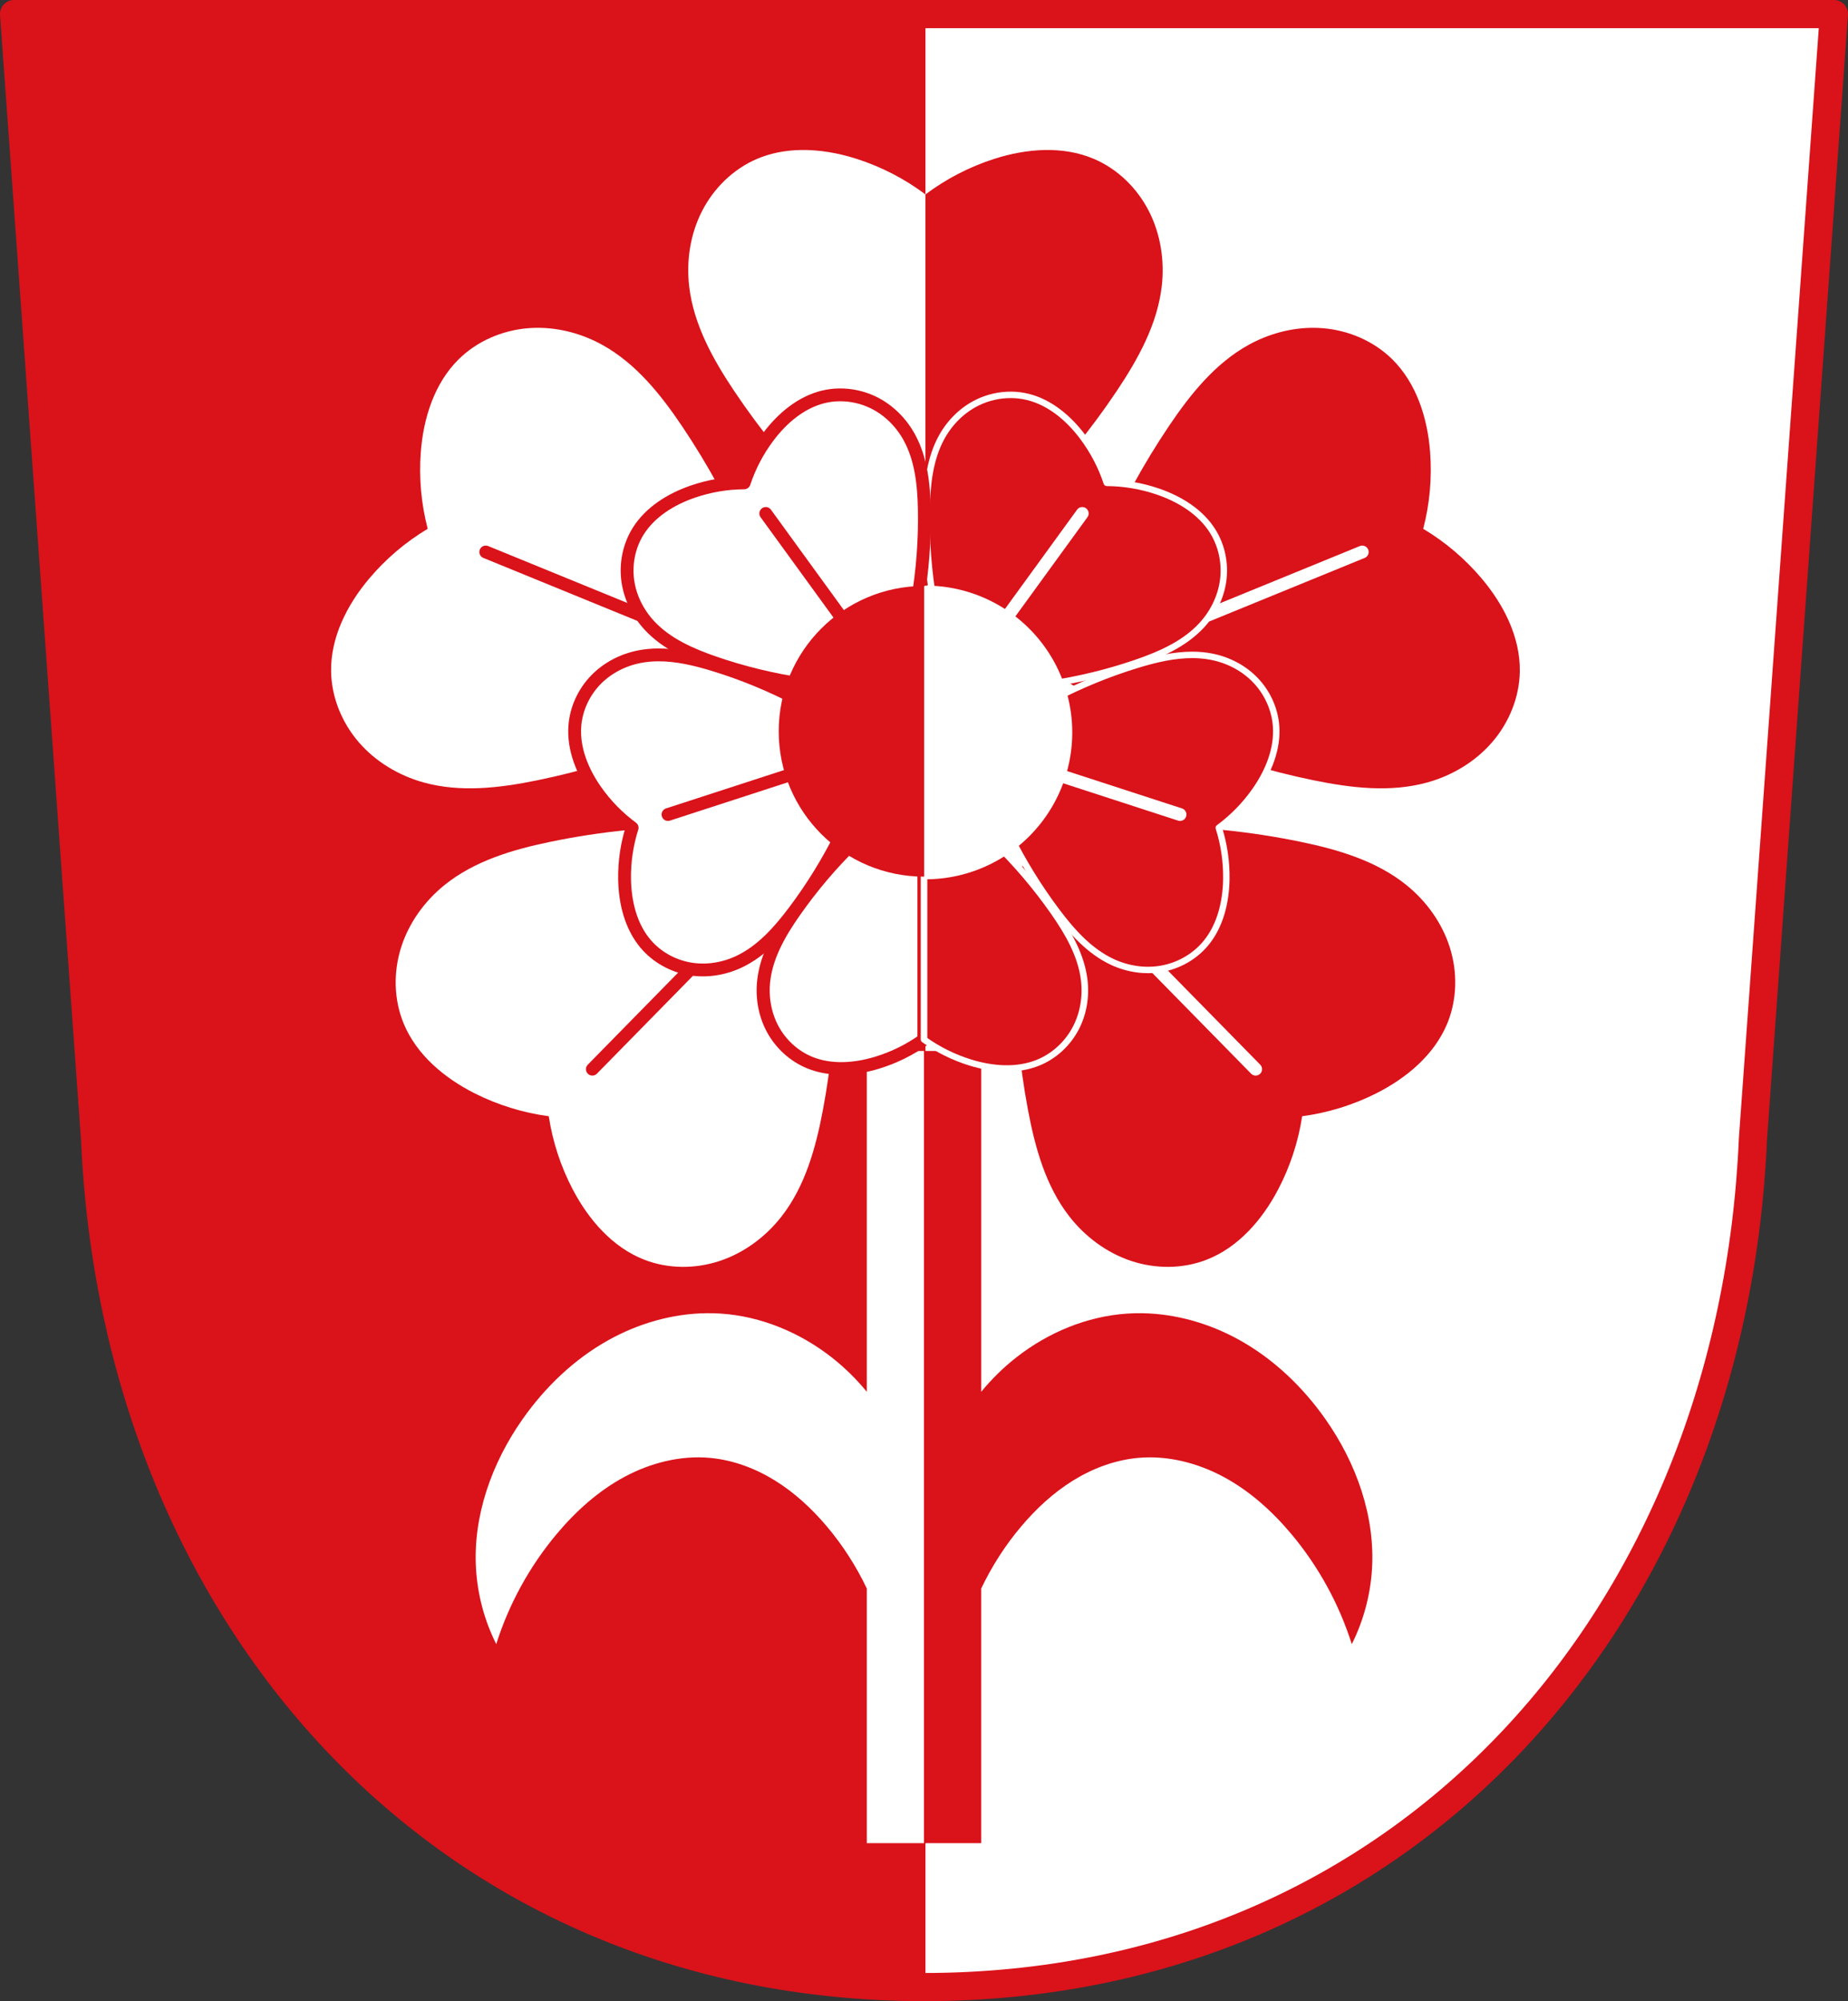 <?xml version="1.0" encoding="UTF-8" standalone="no"?>
<!-- Created with Inkscape (http://www.inkscape.org/) -->

<svg
   xmlns:dc="http://purl.org/dc/elements/1.1/"
   xmlns:cc="http://creativecommons.org/ns#"
   xmlns:rdf="http://www.w3.org/1999/02/22-rdf-syntax-ns#"
   xmlns:svg="http://www.w3.org/2000/svg"
   xmlns="http://www.w3.org/2000/svg"
   xmlns:sodipodi="http://sodipodi.sourceforge.net/DTD/sodipodi-0.dtd"
   xmlns:inkscape="http://www.inkscape.org/namespaces/inkscape"
   width="190.951mm"
   height="206.703mm"
   viewBox="0 0 190.951 206.703"
   version="1.1"
   id="svg2629"
   inkscape:version="0.92.5 (2060ec1f9f, 2020-04-08)"
   sodipodi:docname="DEU Steppach bei Augsburg (Neusäß) COA.svg">
  <rect x="0" y="0" width="190.951" height="206.703" fill="#333333" stroke="none"/>
  <defs
     id="defs2623">
    <inkscape:path-effect
       effect="spiro"
       id="path-effect3628"
       is_visible="true" />
    <inkscape:path-effect
       effect="spiro"
       id="path-effect3546"
       is_visible="true" />
    <inkscape:path-effect
       effect="spiro"
       id="path-effect3546-6"
       is_visible="true" />
    <inkscape:path-effect
       effect="spiro"
       id="path-effect3628-4"
       is_visible="true" />
    <inkscape:path-effect
       effect="spiro"
       id="path-effect3628-8"
       is_visible="true" />
    <inkscape:path-effect
       effect="spiro"
       id="path-effect3628-4-7"
       is_visible="true" />
    <inkscape:path-effect
       effect="spiro"
       id="path-effect3628-9"
       is_visible="true" />
    <inkscape:path-effect
       effect="spiro"
       id="path-effect3628-4-4"
       is_visible="true" />
    <inkscape:path-effect
       effect="spiro"
       id="path-effect3628-8-5"
       is_visible="true" />
    <inkscape:path-effect
       effect="spiro"
       id="path-effect3628-4-7-0"
       is_visible="true" />
    <inkscape:path-effect
       effect="spiro"
       id="path-effect3628-9-7"
       is_visible="true" />
    <inkscape:path-effect
       effect="spiro"
       id="path-effect3628-4-4-4"
       is_visible="true" />
    <inkscape:path-effect
       effect="spiro"
       id="path-effect3628-8-5-3"
       is_visible="true" />
    <inkscape:path-effect
       effect="spiro"
       id="path-effect3628-4-7-0-3"
       is_visible="true" />
    <inkscape:path-effect
       effect="spiro"
       id="path-effect3628-5"
       is_visible="true" />
    <inkscape:path-effect
       effect="spiro"
       id="path-effect3628-4-41"
       is_visible="true" />
    <inkscape:path-effect
       effect="spiro"
       id="path-effect3628-8-4"
       is_visible="true" />
    <inkscape:path-effect
       effect="spiro"
       id="path-effect3628-4-7-9"
       is_visible="true" />
    <inkscape:path-effect
       effect="spiro"
       id="path-effect3628-5-4"
       is_visible="true" />
    <inkscape:path-effect
       effect="spiro"
       id="path-effect3628-4-41-4"
       is_visible="true" />
    <inkscape:path-effect
       effect="spiro"
       id="path-effect3628-8-4-9"
       is_visible="true" />
    <inkscape:path-effect
       effect="spiro"
       id="path-effect3628-4-7-9-7"
       is_visible="true" />
    <inkscape:path-effect
       effect="spiro"
       id="path-effect3628-4-41-4-7"
       is_visible="true" />
    <inkscape:path-effect
       effect="spiro"
       id="path-effect3628-5-4-2"
       is_visible="true" />
    <inkscape:path-effect
       effect="spiro"
       id="path-effect3628-4-41-6"
       is_visible="true" />
    <inkscape:path-effect
       effect="spiro"
       id="path-effect3628-5-7"
       is_visible="true" />
    <inkscape:path-effect
       effect="spiro"
       id="path-effect3628-4-4-4-3"
       is_visible="true" />
    <inkscape:path-effect
       effect="spiro"
       id="path-effect3628-9-7-6"
       is_visible="true" />
    <inkscape:path-effect
       effect="spiro"
       id="path-effect3628-4-4-2"
       is_visible="true" />
    <inkscape:path-effect
       effect="spiro"
       id="path-effect3628-9-4"
       is_visible="true" />
    <inkscape:path-effect
       effect="spiro"
       id="path-effect3628-4-0"
       is_visible="true" />
    <inkscape:path-effect
       effect="spiro"
       id="path-effect3628-94"
       is_visible="true" />
    <inkscape:path-effect
       effect="spiro"
       id="path-effect3628-90"
       is_visible="true" />
    <inkscape:path-effect
       effect="spiro"
       id="path-effect3628-4-49"
       is_visible="true" />
    <inkscape:path-effect
       effect="spiro"
       id="path-effect3628-88"
       is_visible="true" />
    <inkscape:path-effect
       effect="spiro"
       id="path-effect3628-4-00"
       is_visible="true" />
    <inkscape:path-effect
       effect="spiro"
       id="path-effect3628-90-0"
       is_visible="true" />
    <inkscape:path-effect
       effect="spiro"
       id="path-effect3628-4-49-2"
       is_visible="true" />
    <inkscape:path-effect
       effect="spiro"
       id="path-effect3628-88-0"
       is_visible="true" />
    <inkscape:path-effect
       effect="spiro"
       id="path-effect3628-4-00-7"
       is_visible="true" />
    <inkscape:path-effect
       effect="spiro"
       id="path-effect3628-90-0-6"
       is_visible="true" />
    <inkscape:path-effect
       effect="spiro"
       id="path-effect3628-4-49-2-8"
       is_visible="true" />
    <inkscape:path-effect
       effect="spiro"
       id="path-effect3628-6"
       is_visible="true" />
    <inkscape:path-effect
       effect="spiro"
       id="path-effect3628-4-3"
       is_visible="true" />
    <inkscape:path-effect
       effect="spiro"
       id="path-effect3628-90-8"
       is_visible="true" />
    <inkscape:path-effect
       effect="spiro"
       id="path-effect3628-4-49-1"
       is_visible="true" />
    <inkscape:path-effect
       effect="spiro"
       id="path-effect3628-6-5"
       is_visible="true" />
    <inkscape:path-effect
       effect="spiro"
       id="path-effect3628-4-3-0"
       is_visible="true" />
    <inkscape:path-effect
       effect="spiro"
       id="path-effect3628-90-8-3"
       is_visible="true" />
    <inkscape:path-effect
       effect="spiro"
       id="path-effect3628-4-49-1-7"
       is_visible="true" />
    <inkscape:path-effect
       effect="spiro"
       id="path-effect3628-4-3-0-9"
       is_visible="true" />
    <inkscape:path-effect
       effect="spiro"
       id="path-effect3628-6-5-7"
       is_visible="true" />
    <inkscape:path-effect
       effect="spiro"
       id="path-effect3628-4-3-1"
       is_visible="true" />
    <inkscape:path-effect
       effect="spiro"
       id="path-effect3628-6-2"
       is_visible="true" />
    <inkscape:path-effect
       effect="spiro"
       id="path-effect3628-4-00-7-4"
       is_visible="true" />
    <inkscape:path-effect
       effect="spiro"
       id="path-effect3628-88-0-6"
       is_visible="true" />
    <inkscape:path-effect
       effect="spiro"
       id="path-effect3628-4-00-8"
       is_visible="true" />
    <inkscape:path-effect
       effect="spiro"
       id="path-effect3628-88-2"
       is_visible="true" />
    <inkscape:path-effect
       effect="spiro"
       id="path-effect3628-4-1"
       is_visible="true" />
    <inkscape:path-effect
       effect="spiro"
       id="path-effect3628-7"
       is_visible="true" />
    <inkscape:path-effect
       effect="spiro"
       id="path-effect3628-3"
       is_visible="true" />
    <inkscape:path-effect
       effect="spiro"
       id="path-effect3628-4-9"
       is_visible="true" />
    <inkscape:path-effect
       effect="spiro"
       id="path-effect3628-0"
       is_visible="true" />
    <inkscape:path-effect
       effect="spiro"
       id="path-effect3628-4-8"
       is_visible="true" />
    <inkscape:path-effect
       effect="spiro"
       id="path-effect3628-3-1"
       is_visible="true" />
    <inkscape:path-effect
       effect="spiro"
       id="path-effect3628-4-9-2"
       is_visible="true" />
    <inkscape:path-effect
       effect="spiro"
       id="path-effect3628-0-3"
       is_visible="true" />
    <inkscape:path-effect
       effect="spiro"
       id="path-effect3628-4-8-1"
       is_visible="true" />
    <inkscape:path-effect
       effect="spiro"
       id="path-effect3628-3-1-7"
       is_visible="true" />
    <inkscape:path-effect
       effect="spiro"
       id="path-effect3628-4-9-2-0"
       is_visible="true" />
    <inkscape:path-effect
       effect="spiro"
       id="path-effect3628-32"
       is_visible="true" />
    <inkscape:path-effect
       effect="spiro"
       id="path-effect3628-4-82"
       is_visible="true" />
    <inkscape:path-effect
       effect="spiro"
       id="path-effect3628-3-5"
       is_visible="true" />
    <inkscape:path-effect
       effect="spiro"
       id="path-effect3628-4-9-7"
       is_visible="true" />
    <inkscape:path-effect
       effect="spiro"
       id="path-effect3628-32-7"
       is_visible="true" />
    <inkscape:path-effect
       effect="spiro"
       id="path-effect3628-4-82-2"
       is_visible="true" />
    <inkscape:path-effect
       effect="spiro"
       id="path-effect3628-3-5-0"
       is_visible="true" />
    <inkscape:path-effect
       effect="spiro"
       id="path-effect3628-4-9-7-3"
       is_visible="true" />
  </defs>
  <sodipodi:namedview
     id="base"
     pagecolor="#ffffff"
     bordercolor="#666666"
     borderopacity="1.0"
     inkscape:pageopacity="0.0"
     inkscape:pageshadow="2"
     inkscape:zoom="1.0150526"
     inkscape:cx="360.85224"
     inkscape:cy="390.62017"
     inkscape:document-units="mm"
     inkscape:current-layer="layer1"
     showgrid="false"
     inkscape:window-width="1920"
     inkscape:window-height="1046"
     inkscape:window-x="-11"
     inkscape:window-y="-11"
     inkscape:window-maximized="1"
     fit-margin-top="0"
     fit-margin-left="0"
     fit-margin-right="0"
     fit-margin-bottom="0"
     inkscape:snap-midpoints="true"
     inkscape:snap-smooth-nodes="true" />
  <g
     inkscape:label="Ebene 1"
     inkscape:groupmode="layer"
     id="layer1"
     transform="translate(-4.18,-79.757)">
    <path
       style="fill:#da121a;fill-opacity:1;fill-rule:evenodd;stroke:none;stroke-width:2.91;stroke-linecap:round;stroke-linejoin:round;stroke-miterlimit:4;stroke-dasharray:none;stroke-opacity:1"
       inkscape:connector-curvature="0"
       d="m 193.676,81.212 -8.367,116.186 c -2.093,48.873 -35.506,87.579 -85.653,87.607 -50.102,-0.06 -83.53,-38.781 -85.653,-87.607 L 5.636,81.212 H 99.654 Z"
       id="path10563-0-6-2-3-7-6"
       sodipodi:nodetypes="ccccccc" />
    <path
       style="fill:#ffffff;fill-opacity:1;stroke:none;stroke-width:5.312;stroke-linecap:round;stroke-linejoin:round;stroke-miterlimit:4;stroke-dasharray:none;stroke-opacity:1;paint-order:fill markers stroke"
       d="M 360.852 5.5 L 360.852 775.74 C 550.383 775.637 676.67 629.343 684.58 444.627 L 716.205 5.5 L 360.852 5.5 z "
       id="rect3568"
       transform="matrix(0.265,0,0,0.265,4.18,79.757)" />
    <path
       style="fill:none;fill-rule:evenodd;stroke:#da121a;stroke-width:2.91;stroke-linecap:round;stroke-linejoin:round;stroke-miterlimit:4;stroke-dasharray:none;stroke-opacity:1"
       inkscape:connector-curvature="0"
       d="m 193.676,81.212 -8.367,116.186 c -2.093,48.873 -35.506,87.579 -85.653,87.607 -50.102,-0.06 -83.53,-38.781 -85.653,-87.607 L 5.636,81.212 H 99.654 Z"
       id="path10563-0-6-2-3-7"
       sodipodi:nodetypes="ccccccc" />
    <path
       style="fill:#ffffff;fill-opacity:1;stroke:none;stroke-width:1.323;stroke-linecap:round;stroke-linejoin:round;stroke-miterlimit:4;stroke-dasharray:none;stroke-opacity:1;paint-order:fill markers stroke"
       d="m 93.744,188.312 v 35.202 c -1.087,-1.324 -2.317,-2.531 -3.669,-3.585 -3.264,-2.544 -7.251,-4.206 -11.38,-4.488 -0.505,-0.035 -1.01,-0.048 -1.515,-0.042 -3.535,0.042 -7.049,1.06 -10.142,2.785 -3.535,1.972 -6.53,4.845 -8.858,8.156 -3.182,4.523 -5.163,10.028 -4.808,15.547 0.171,2.669 0.884,5.303 2.084,7.694 1.314,-4.153 3.451,-8.043 6.251,-11.38 1.974,-2.352 4.298,-4.445 7.002,-5.898 2.705,-1.453 5.809,-2.242 8.866,-1.956 2.372,0.222 4.662,1.084 6.687,2.339 2.025,1.255 3.794,2.895 5.334,4.713 1.654,1.954 3.048,4.125 4.149,6.435 v 26.304 h 5.912 v -81.826 z"
       id="rect3542-4"
       inkscape:connector-curvature="0" />
    <path
       style="fill:#da121a;fill-opacity:1;stroke:none;stroke-width:1.323;stroke-linecap:round;stroke-linejoin:round;stroke-miterlimit:4;stroke-dasharray:none;stroke-opacity:1;paint-order:fill markers stroke"
       d="m 99.656,188.312 v 81.827 h 5.912 v -26.304 c 1.101,-2.311 2.495,-4.482 4.15,-6.435 1.54,-1.818 3.308,-3.459 5.334,-4.713 2.025,-1.255 4.315,-2.117 6.687,-2.339 3.057,-0.286 6.161,0.503 8.866,1.956 2.705,1.453 5.028,3.546 7.002,5.898 2.8,3.336 4.938,7.227 6.251,11.38 1.199,-2.391 1.912,-5.024 2.084,-7.694 0.354,-5.519 -1.627,-11.024 -4.808,-15.547 -2.329,-3.311 -5.324,-6.184 -8.859,-8.156 -3.093,-1.726 -6.606,-2.743 -10.142,-2.785 -0.505,-0.006 -1.01,0.008 -1.515,0.042 -4.129,0.282 -8.117,1.944 -11.38,4.488 -1.351,1.053 -2.581,2.26 -3.669,3.584 v -35.202 z"
       id="rect3542"
       inkscape:connector-curvature="0" />
    <g
       id="g3650" />
    <g
       id="g935" />
    <g
       id="g1287"
       transform="matrix(0.679,0,0,-0.65,-39.964,251.36)" />
    <path
       style="fill:#ffffff;stroke:none;stroke-width:3.78;stroke-linecap:butt;stroke-linejoin:round;stroke-miterlimit:4;stroke-dasharray:none;stroke-opacity:1"
       d="M 311.975 58.473 C 306.183 58.606 300.473 59.668 295.131 61.949 C 285.886 65.897 278.284 73.363 273.717 82.318 C 269.149 91.273 267.56 101.636 268.723 111.621 C 270.455 126.498 277.991 140.048 286.328 152.49 C 306.221 182.177 331.622 208.158 360.852 228.717 L 360.852 75.783 C 352.789 69.731 343.712 65.033 334.113 61.949 C 327.003 59.665 319.421 58.301 311.975 58.473 z M 209.551 127.773 C 208.296 127.777 207.041 127.831 205.789 127.936 C 195.772 128.775 185.986 132.985 178.834 140.049 C 169.388 149.379 165.108 162.895 164.084 176.133 C 163.306 186.184 164.218 196.366 166.77 206.119 C 158.116 211.292 150.334 217.919 143.848 225.637 C 135.305 235.801 128.892 248.445 129.098 261.721 C 129.253 271.772 133.289 281.632 139.85 289.248 C 146.41 296.864 155.401 302.257 165.084 304.959 C 179.51 308.985 194.904 307.137 209.576 304.127 C 244.583 296.946 278.244 283.264 308.334 263.986 C 300.364 229.151 285.925 195.807 265.973 166.16 C 257.61 153.735 247.918 141.633 234.803 134.4 C 227.1 130.153 218.333 127.746 209.551 127.773 z M 274.414 322.082 C 254.313 322.036 234.209 324.055 214.525 328.133 C 199.859 331.171 184.99 335.562 173.332 344.965 C 165.508 351.276 159.381 359.785 156.367 369.375 C 153.353 378.965 153.547 389.617 157.379 398.91 C 162.44 411.185 173.333 420.261 185.199 426.219 C 194.209 430.742 203.977 433.751 213.971 435.08 C 215.484 445.047 218.672 454.759 223.361 463.684 C 229.537 475.437 238.813 486.159 251.18 490.992 C 260.542 494.652 271.198 494.648 280.73 491.457 C 290.263 488.266 298.657 481.985 304.822 474.045 C 314.008 462.215 318.122 447.267 320.889 432.547 C 327.489 397.426 327.562 361.091 321.105 325.943 C 305.679 323.403 290.048 322.118 274.414 322.082 z "
       transform="matrix(0.265,0,0,0.265,4.18,79.757)"
       id="path3626-2" />
    <path
       style="fill:none;stroke:#da121a;stroke-width:1.323;stroke-linecap:round;stroke-linejoin:miter;stroke-miterlimit:4;stroke-dasharray:none;stroke-opacity:1"
       d="M 85.76,149.603 54.373,136.773"
       id="path1764"
       inkscape:connector-curvature="0" />
    <path
       style="fill:none;stroke:#da121a;stroke-width:1.323;stroke-linecap:round;stroke-linejoin:miter;stroke-miterlimit:4;stroke-dasharray:none;stroke-opacity:1"
       d="M 89.14,165.996 65.386,190.194"
       id="path1766"
       inkscape:connector-curvature="0" />
    <path
       style="fill:#da121a;fill-opacity:1;stroke:none;stroke-width:3.78;stroke-linecap:butt;stroke-linejoin:round;stroke-miterlimit:4;stroke-dasharray:none;stroke-opacity:1"
       d="M 407.244 58.473 C 400.605 58.617 393.912 59.919 387.592 61.949 C 377.993 65.033 368.914 69.731 360.852 75.783 L 360.852 228.717 C 390.081 208.158 415.484 182.177 435.377 152.49 C 443.714 140.048 451.25 126.498 452.982 111.621 C 454.145 101.636 452.554 91.273 447.986 82.318 C 443.419 73.363 435.819 65.897 426.574 61.949 C 420.469 59.342 413.883 58.329 407.244 58.473 z M 512.152 127.773 C 503.37 127.746 494.603 130.153 486.9 134.4 C 473.785 141.633 464.095 153.735 455.732 166.16 C 435.78 195.807 421.341 229.151 413.371 263.986 C 443.461 283.264 477.122 296.946 512.129 304.127 C 526.801 307.137 542.195 308.985 556.621 304.959 C 566.304 302.257 575.295 296.864 581.855 289.248 C 588.416 281.632 592.452 271.772 592.607 261.721 C 592.813 248.445 586.4 235.801 577.857 225.637 C 571.371 217.919 563.589 211.292 554.936 206.119 C 557.487 196.366 558.399 186.186 557.621 176.135 C 556.597 162.897 552.318 149.379 542.871 140.049 C 535.719 132.985 525.931 128.775 515.914 127.936 C 514.662 127.831 513.407 127.777 512.152 127.773 z M 447.289 322.08 C 431.655 322.116 416.024 323.402 400.598 325.941 L 400.598 325.943 C 394.141 361.091 394.216 397.426 400.816 432.547 C 403.583 447.267 407.697 462.215 416.883 474.045 C 423.048 481.985 431.442 488.266 440.975 491.457 C 450.507 494.648 461.161 494.652 470.523 490.992 C 482.89 486.159 492.168 475.437 498.344 463.684 C 503.033 454.759 506.221 445.047 507.734 435.08 C 517.728 433.751 527.496 430.742 536.506 426.219 C 548.372 420.261 559.263 411.185 564.324 398.91 C 568.156 389.617 568.35 378.965 565.336 369.375 C 562.322 359.785 556.197 351.276 548.373 344.965 C 536.715 335.562 521.846 331.171 507.18 328.133 C 487.496 324.055 467.39 322.034 447.289 322.08 z "
       transform="matrix(0.265,0,0,0.265,4.18,79.757)"
       id="path3626-7-9" />
    <path
       style="fill:none;stroke:#ffffff;stroke-width:1.323;stroke-linecap:round;stroke-linejoin:miter;stroke-miterlimit:4;stroke-dasharray:none;stroke-opacity:1"
       d="m 110.172,165.996 23.754,24.198"
       id="path1766-7"
       inkscape:connector-curvature="0" />
    <g
       id="g1323"
       transform="translate(1.4237011e-7,0.639)">
      <g
         transform="matrix(0.679,0,0,0.65,-39.964,57.928)"
         id="g1287-5" />
    </g>
    <path
       style="fill:#ffffff;stroke:#da121a;stroke-width:1.991;stroke-linecap:round;stroke-linejoin:round;stroke-miterlimit:4;stroke-dasharray:none;stroke-opacity:1"
       d="M -124.492,140.272 V 99.808 c -2.133,-1.601 -4.535,-2.844 -7.075,-3.66 -3.345,-1.075 -7.083,-1.379 -10.314,0 -2.446,1.044 -4.457,3.02 -5.665,5.389 -1.208,2.369 -1.629,5.111 -1.322,7.753 0.458,3.936 2.452,7.521 4.658,10.813 5.263,7.855 11.984,14.729 19.718,20.169 z"
       id="path3626"
       inkscape:connector-curvature="0"
       inkscape:path-effect="#path-effect3628"
       inkscape:original-d="M -124.49199,140.27171 V 99.807622 c 0,0 -4.49493,-3.032075 -7.07476,-3.65985 -3.34056,-0.812889 -7.36719,-1.770795 -10.31412,0 -4.25265,2.555391 -6.78389,8.184998 -6.98699,13.142188 -0.16066,3.92131 2.47312,7.55302 4.65799,10.8132 5.23417,7.81022 13.14552,13.44543 19.71788,20.16855 z"
       sodipodi:nodetypes="ccaaaac"
       transform="matrix(0.679,0,0,-0.65,184.184,252.01)" />
    <path
       transform="matrix(-0.679,0,0,-0.65,15.128,252.01)"
       style="fill:#da121a;stroke:#ffffff;stroke-width:1;stroke-linecap:butt;stroke-linejoin:round;stroke-miterlimit:4;stroke-dasharray:none;stroke-opacity:1;fill-opacity:1"
       d="M -124.492,140.272 V 99.808 c -2.133,-1.601 -4.535,-2.844 -7.075,-3.66 -3.345,-1.075 -7.083,-1.379 -10.314,0 -2.446,1.044 -4.457,3.02 -5.665,5.389 -1.208,2.369 -1.629,5.111 -1.322,7.753 0.458,3.936 2.452,7.521 4.658,10.813 5.263,7.855 11.984,14.729 19.718,20.169 z"
       id="path3626-7"
       inkscape:connector-curvature="0"
       inkscape:path-effect="#path-effect3628-4"
       inkscape:original-d="M -124.49199,140.27171 V 99.807622 c 0,0 -4.49493,-3.032075 -7.07476,-3.65985 -3.34056,-0.812889 -7.36719,-1.770795 -10.31412,0 -4.25265,2.555391 -6.78389,8.184998 -6.98699,13.142188 -0.16066,3.92131 2.47312,7.55302 4.65799,10.8132 5.23417,7.81022 13.14552,13.44543 19.71788,20.16855 z"
       sodipodi:nodetypes="ccaaaac" />
    <path
       style="fill:#ffffff;stroke:#da121a;stroke-width:5;stroke-linecap:round;stroke-linejoin:round;stroke-miterlimit:4;stroke-dasharray:none;stroke-opacity:1"
       d="M 256.545 255.262 C 254.119 255.279 251.703 255.495 249.312 255.963 C 242.894 257.219 236.82 260.327 232.24 265.076 C 227.661 269.825 224.638 276.233 224.137 282.996 C 223.475 291.929 227.153 300.823 232.316 308.17 C 236.237 313.749 241.046 318.668 246.48 322.658 C 244.429 329.081 243.43 335.885 243.537 342.703 C 243.678 351.682 245.931 361.039 251.717 367.877 C 256.098 373.054 262.309 376.461 268.805 377.611 C 275.301 378.762 282.044 377.706 287.975 374.949 C 296.811 370.842 303.608 363.253 309.553 355.369 C 323.737 336.558 334.476 314.934 341.057 291.928 C 322.21 277.183 300.812 266.002 278.279 259.121 C 271.197 256.958 263.823 255.211 256.545 255.262 z "
       transform="matrix(0.265,0,0,0.265,4.18,79.757)"
       id="path3626-5" />
    <path
       style="fill:none;stroke:#da121a;stroke-width:1.323;stroke-linecap:round;stroke-linejoin:round;stroke-miterlimit:4;stroke-dasharray:none;stroke-opacity:1"
       d="m 94.418,156.996 -21.217,6.894"
       id="path1325-0"
       inkscape:connector-curvature="0" />
    <path
       style="fill:#da121a;fill-opacity:1;stroke:#ffffff;stroke-width:2.511;stroke-linecap:butt;stroke-linejoin:round;stroke-miterlimit:4;stroke-dasharray:none;stroke-opacity:1"
       d="M 465.158 255.262 C 457.88 255.211 450.507 256.958 443.424 259.121 C 420.892 266.002 399.495 277.183 380.648 291.928 C 387.229 314.934 397.966 336.558 412.15 355.369 C 418.095 363.253 424.894 370.842 433.73 374.949 C 439.661 377.706 446.404 378.762 452.9 377.611 C 459.397 376.461 465.607 373.054 469.988 367.877 C 475.775 361.039 478.027 351.682 478.168 342.703 C 478.275 335.885 477.276 329.081 475.225 322.658 C 480.659 318.668 485.468 313.749 489.389 308.17 C 494.552 300.823 498.23 291.929 497.568 282.996 C 497.067 276.233 494.044 269.825 489.465 265.076 C 484.885 260.327 478.811 257.219 472.393 255.963 C 470.002 255.495 467.584 255.279 465.158 255.262 z "
       transform="matrix(0.265,0,0,0.265,4.18,79.757)"
       id="path3626-5-7" />
    <path
       style="fill:none;stroke:#ffffff;stroke-width:1.323;stroke-linecap:round;stroke-linejoin:miter;stroke-miterlimit:4;stroke-dasharray:none;stroke-opacity:1"
       d="m 113.552,149.603 31.388,-12.83"
       id="path1764-5"
       inkscape:connector-curvature="0" />
    <path
       style="fill:none;stroke:#ffffff;stroke-width:1.323;stroke-linecap:round;stroke-linejoin:round;stroke-miterlimit:4;stroke-dasharray:none;stroke-opacity:1"
       d="m 104.894,156.996 21.217,6.894"
       id="path1325-0-4"
       inkscape:connector-curvature="0" />
    <path
       style="fill:#da121a;fill-opacity:1;stroke:#ffffff;stroke-width:2.511;stroke-linecap:butt;stroke-linejoin:round;stroke-miterlimit:4;stroke-dasharray:none;stroke-opacity:1"
       d="M 394.475 153.908 C 389.86 153.842 385.264 154.884 381.186 156.869 C 375.254 159.756 370.42 164.573 367.242 170.289 C 362.507 178.806 361.467 188.942 361.291 198.814 C 360.871 222.37 364.891 246.175 373.088 268.656 C 397.001 269.509 420.886 265.98 443.16 258.305 C 452.496 255.088 461.813 250.968 468.451 243.834 C 472.906 239.046 475.994 232.961 476.908 226.428 C 477.822 219.894 476.501 212.932 472.932 207.166 C 468.217 199.55 460.015 194.517 451.52 191.607 C 445.069 189.398 438.287 188.245 431.545 188.211 C 429.43 181.809 426.238 175.715 422.145 170.262 C 416.753 163.08 409.433 156.834 400.732 154.703 C 398.674 154.199 396.572 153.938 394.475 153.908 z "
       transform="matrix(0.265,0,0,0.265,4.18,79.757)"
       id="path3626-8" />
    <path
       style="fill:none;stroke:#ffffff;stroke-width:1.323;stroke-linecap:round;stroke-linejoin:round;stroke-miterlimit:4;stroke-dasharray:none;stroke-opacity:1"
       d="m 102.893,150.839 13.114,-18.047"
       id="path1325-7"
       inkscape:connector-curvature="0" />
    <path
       style="fill:#ffffff;stroke:#da121a;stroke-width:5;stroke-linecap:round;stroke-linejoin:round;stroke-miterlimit:4;stroke-dasharray:none;stroke-opacity:1"
       d="M 327.229 153.908 C 325.131 153.938 323.029 154.199 320.971 154.703 C 312.271 156.834 304.95 163.08 299.559 170.262 C 295.465 175.715 292.273 181.809 290.158 188.211 C 283.417 188.245 276.634 189.399 270.184 191.607 C 261.688 194.517 253.486 199.55 248.771 207.166 C 245.202 212.932 243.883 219.894 244.797 226.428 C 245.711 232.961 248.799 239.046 253.254 243.834 C 259.892 250.968 269.209 255.088 278.545 258.305 C 300.818 265.98 324.702 269.509 348.615 268.656 C 348.615 268.656 348.615 268.655 348.615 268.654 C 356.812 246.174 360.835 222.37 360.414 198.814 C 360.238 188.942 359.198 178.806 354.463 170.289 C 351.285 164.573 346.451 159.756 340.52 156.869 C 336.441 154.884 331.843 153.842 327.229 153.908 z "
       transform="matrix(0.265,0,0,0.265,4.18,79.757)"
       id="path3626-8-2" />
    <path
       style="fill:none;stroke:#da121a;stroke-width:1.323;stroke-linecap:round;stroke-linejoin:round;stroke-miterlimit:4;stroke-dasharray:none;stroke-opacity:1"
       d="M 96.418,150.839 83.304,132.792"
       id="path1325-7-2"
       inkscape:connector-curvature="0" />
    <circle
       style="fill:#da121a;fill-opacity:1;stroke:none;stroke-width:1.323;stroke-linecap:round;stroke-linejoin:round;stroke-miterlimit:4;stroke-dasharray:none;stroke-opacity:1;paint-order:fill markers stroke"
       id="path3624"
       cx="99.656"
       cy="155.294"
       r="15.012" />
    <path
       style="fill:#ffffff;fill-opacity:1;stroke:#ffffff;stroke-width:1;stroke-linecap:round;stroke-linejoin:round;stroke-miterlimit:4;stroke-dasharray:none;stroke-opacity:1;paint-order:fill markers stroke"
       d="M 360.852 228.76 L 360.852 342.232 A 56.736 56.736 0 0 0 417.588 285.496 A 56.736 56.736 0 0 0 360.852 228.76 z "
       transform="matrix(0.265,0,0,0.265,4.18,79.757)"
       id="path3624-5" />
  </g>
</svg>
